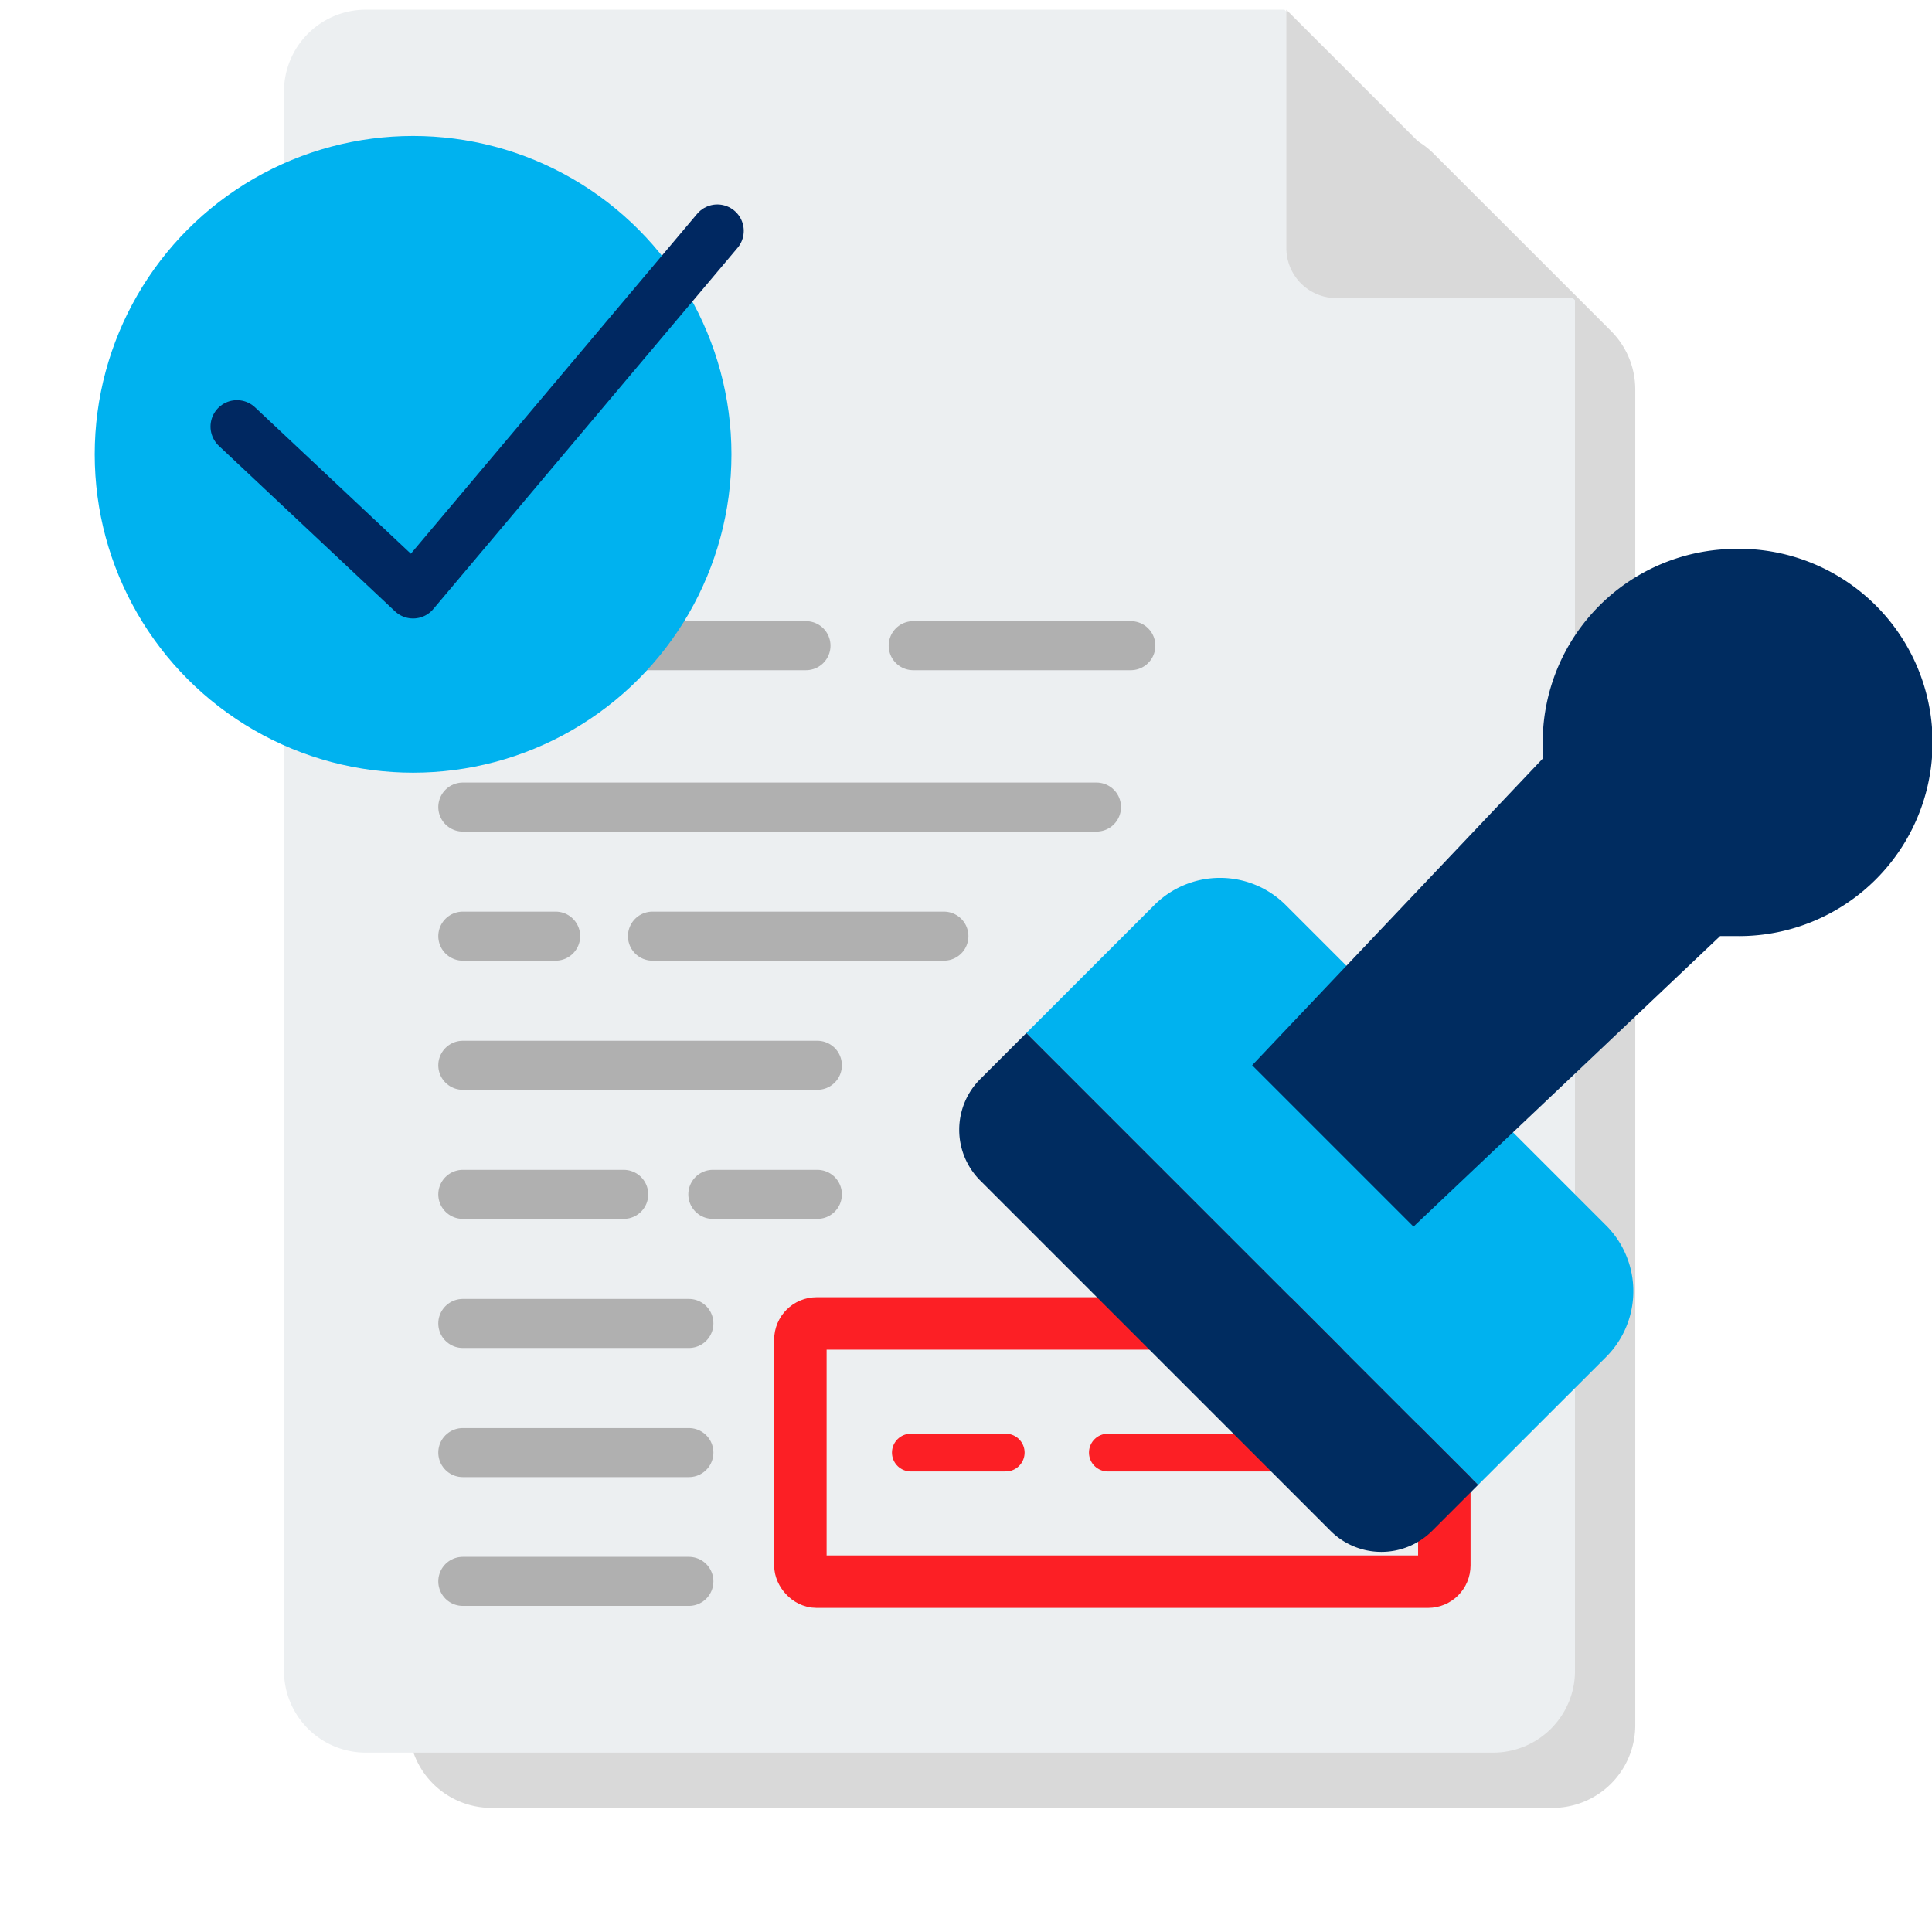 <svg id="Capa_1" data-name="Capa 1" xmlns="http://www.w3.org/2000/svg" viewBox="0 0 512 512"><defs><style>.cls-1{fill:#d9d9d9;}.cls-2{fill:#eceff1;}.cls-3,.cls-4,.cls-7,.cls-8{fill:none;}.cls-3,.cls-4{stroke:#fc1f25;}.cls-3{stroke-miterlimit:10;stroke-width:13.9px;}.cls-4,.cls-7,.cls-8{stroke-linecap:round;stroke-linejoin:round;}.cls-4{stroke-width:10px;}.cls-5{fill:#00b2ef;}.cls-6{fill:#002c60;}.cls-7{stroke:#b0b0b0;stroke-width:13px;}.cls-8{stroke:#002861;stroke-width:14px;}</style></defs><path class="cls-1" d="M426.94,87.72l-47-47a21.91,21.91,0,0,0-15.49-6.42H130.24a21.9,21.9,0,0,0-21.9,21.91v401a21.9,21.9,0,0,0,21.9,21.9H411.45a21.91,21.91,0,0,0,21.91-21.9V103.21A21.91,21.91,0,0,0,426.94,87.72Z"/><path class="cls-2" d="M96.94,464.46H395.7a21.68,21.68,0,0,0,21.69-21.68V79.57l-77-77H96.94A21.69,21.69,0,0,0,75.26,24.28v418.5A21.68,21.68,0,0,0,96.94,464.46Z"/><path class="cls-1" d="M417.35,79H354.16A13.26,13.26,0,0,1,340.9,65.78V2.59Z"/><rect class="cls-3" x="212.11" y="350.73" width="170.65" height="68.43" rx="4.31"/><line class="cls-4" x1="241.38" y1="384.95" x2="266.53" y2="384.95"/><line class="cls-4" x1="293.59" y1="384.95" x2="352.41" y2="384.95"/><path class="cls-5" d="M272,273.75l33.89-33.88a24.64,24.64,0,0,1,34.86,0l84.88,84.88a24.66,24.66,0,0,1,0,34.87L391.73,393.5Z"/><path class="cls-6" d="M460.15,145.46a51.32,51.32,0,0,0-51.32,51.31v4.28l-77,81.26,42.76,42.76,81.26-77h4.27a51.32,51.32,0,1,0,0-102.63Z"/><path class="cls-6" d="M259.8,285.94,272,273.75,391.73,393.49l-12.18,12.19a19.06,19.06,0,0,1-26.95,0l-92.8-92.8A19,19,0,0,1,259.8,285.94Z"/><line class="cls-7" x1="242.01" y1="171.11" x2="299.68" y2="171.11"/><line class="cls-7" x1="155.92" y1="171.11" x2="213.59" y2="171.11"/><line class="cls-7" x1="122.65" y1="213.88" x2="290.58" y2="213.88"/><line class="cls-7" x1="172.91" y1="248.09" x2="250.14" y2="248.09"/><line class="cls-7" x1="122.65" y1="248.09" x2="147.25" y2="248.09"/><line class="cls-7" x1="122.65" y1="282.31" x2="216.61" y2="282.31"/><line class="cls-7" x1="188.91" y1="316.52" x2="216.61" y2="316.52"/><line class="cls-7" x1="122.65" y1="316.52" x2="165.29" y2="316.52"/><line class="cls-7" x1="122.65" y1="350.73" x2="182.56" y2="350.73"/><line class="cls-7" x1="122.65" y1="384.95" x2="182.56" y2="384.95"/><line class="cls-7" x1="122.65" y1="419.08" x2="182.56" y2="419.08"/><circle class="cls-5" cx="109.47" cy="120.4" r="84.37"/><polyline class="cls-8" points="62.79 113.05 109.47 156.9 190.1 61.18"/></svg>